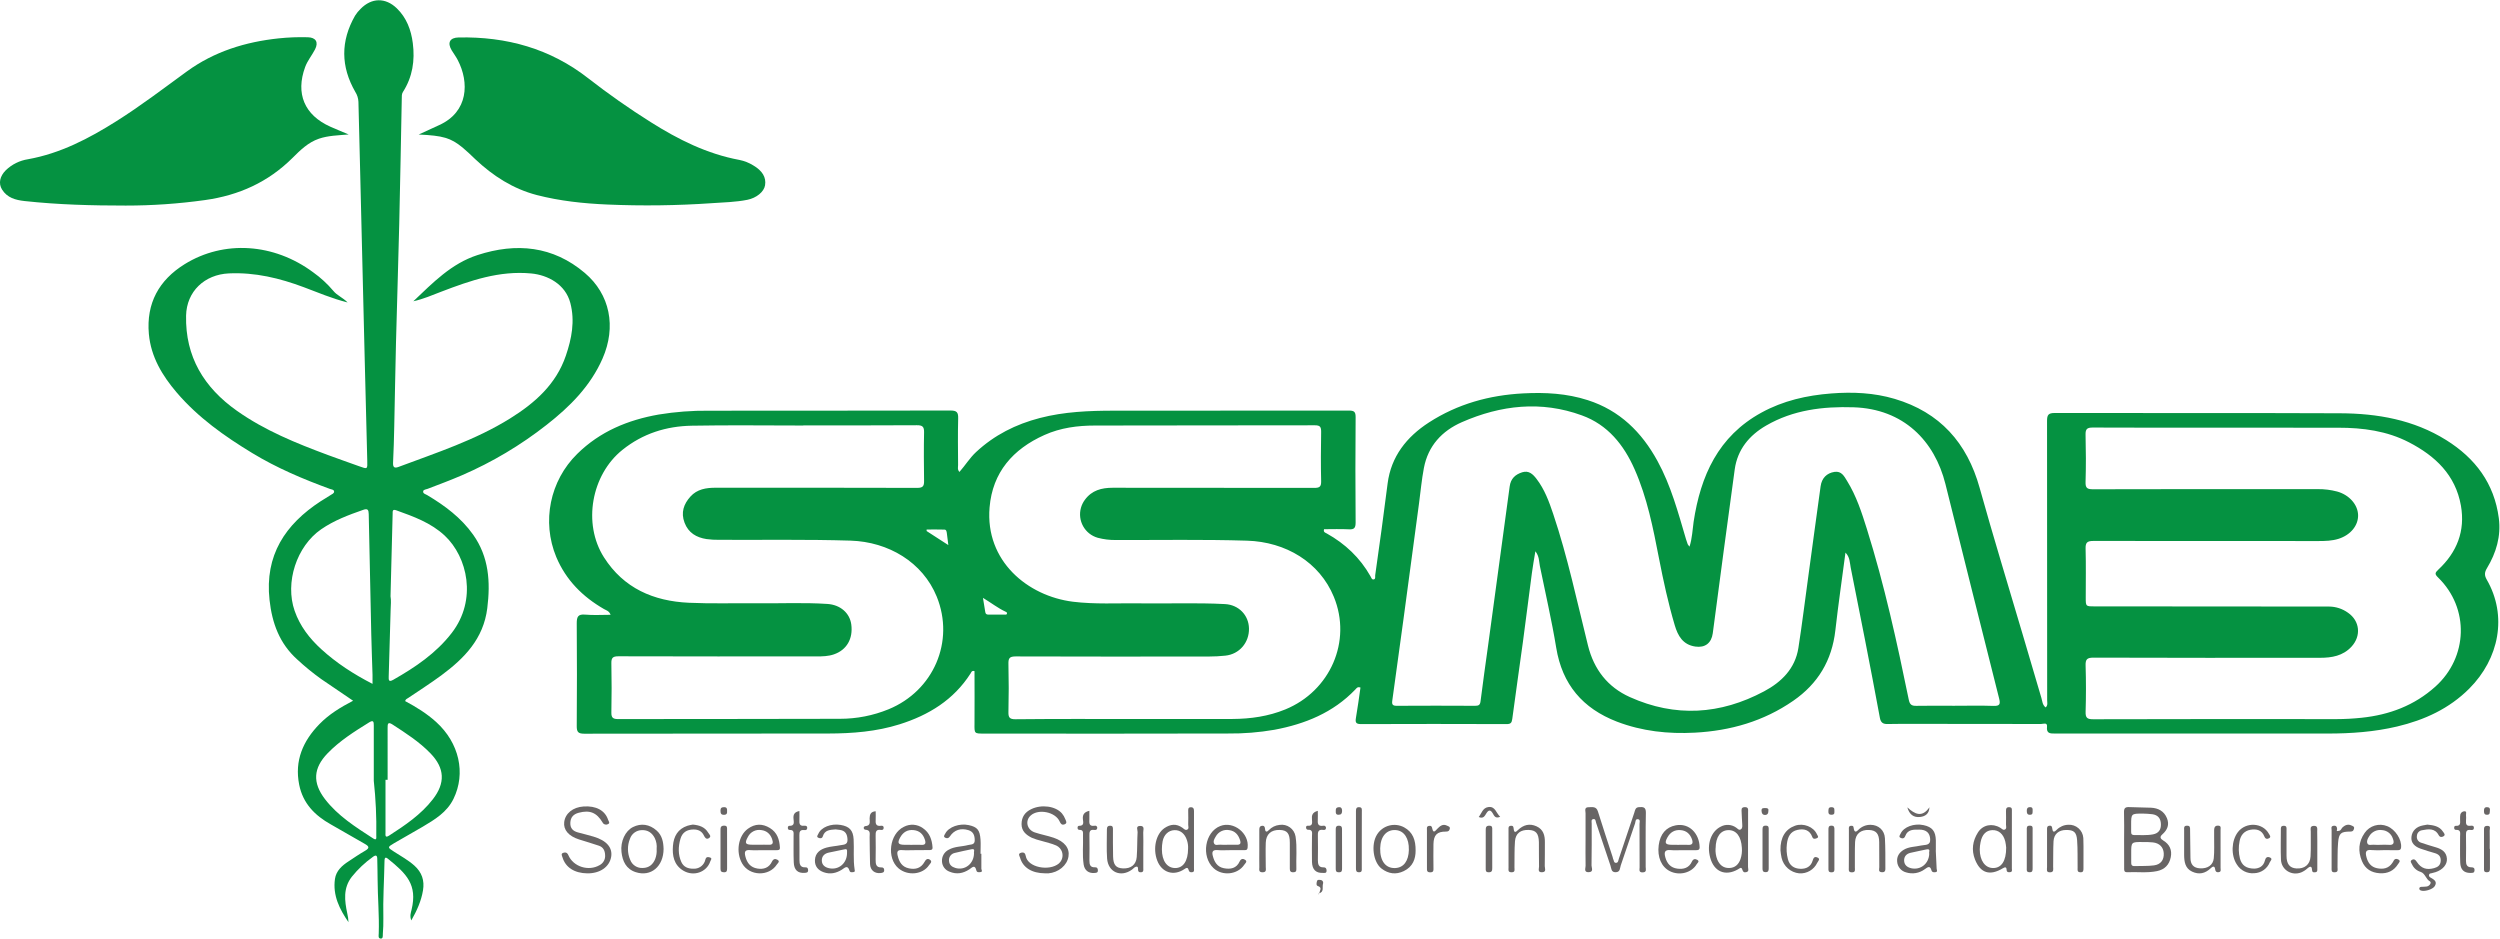 <?xml version="1.0" encoding="UTF-8" standalone="no"?>
<svg
   xmlns:dc="http://purl.org/dc/elements/1.1/"
   xmlns:cc="http://creativecommons.org/ns#"
   xmlns:rdf="http://www.w3.org/1999/02/22-rdf-syntax-ns#"
   xmlns:svg="http://www.w3.org/2000/svg"
   xmlns="http://www.w3.org/2000/svg"
   xmlns:sodipodi="http://sodipodi.sourceforge.net/DTD/sodipodi-0.dtd"
   xmlns:inkscape="http://www.inkscape.org/namespaces/inkscape"
   version="1.1"
   id="svg2"
   xml:space="preserve"
   width="2463.72"
   height="924.92"
   viewBox="0 0 2463.72 924.92"
   sodipodi:docname="SSMB-VECTOR-COLOR.ai"><defs
     id="defs6"><clipPath
       clipPathUnits="userSpaceOnUse"
       id="clipPath18"><path
         d="M 0,693.69 H 1847.79 V 0 H 0 Z"
         id="path16" /></clipPath></defs><sodipodi:namedview
     pagecolor="#ffffff"
     bordercolor="#666666"
     borderopacity="1"
     objecttolerance="10"
     gridtolerance="10"
     guidetolerance="10"
     inkscape:pageopacity="0"
     inkscape:pageshadow="2"
     inkscape:window-width="640"
     inkscape:window-height="480"
     id="namedview4" /><g
     id="g10"
     inkscape:groupmode="layer"
     inkscape:label="SSMB-VECTOR-COLOR"
     transform="matrix(1.333,0,0,-1.333,0,924.92)"><g
       id="g12"><g
         id="g14"
         clip-path="url(#clipPath18)"><g
           id="g20"
           transform="translate(701.11,290.87)"><path
             d="m 0,0 c -0.45,3.62 -0.74,6.22 -1.11,8.8 -0.16,1.13 -0.33,2.62 -1.73,2.66 -4.4,0.149 -8.81,0.06 -13.22,0.06 v -1.13 z m 25.59,-39 c 0.66,-4 1.24,-7.23 1.71,-10.48 0.21,-1.46 1,-1.92 2.36,-1.911 h 12 c 0.61,0 1.43,-0.229 1.67,0.67 0.24,0.901 -0.4,1.201 -1,1.481 -5.72,2.66 -10.67,6.59 -16.74,10.24 m 107.54,-89.54 c 25.67,0 51.33,-0.101 77,0 13.37,0.08 26.46,1.93 39,7.06 33.161,13.58 49.39,50.379 35.87,83.24 -10.55,25.63 -35.54,40.65 -64.19,41.51 -32.3,1 -64.65,0.41 -97,0.49 -4.497,-0.063 -8.982,0.489 -13.33,1.639 -9.567,2.702 -15.134,12.646 -12.433,22.213 0.596,2.113 1.573,4.097 2.883,5.858 5.17,7.07 12.39,8.92 20.59,8.92 49.66,0 99.33,0 149,-0.1 3.84,0 5.18,0.81 5.09,4.91 -0.29,12.16 -0.22,24.33 0,36.49 0,3.55 -0.64,4.89 -4.61,4.88 -54.16,-0.15 -108.33,0 -162.49,-0.18 -12.84,0 -25.57,-1.63 -37.49,-7 C 47.74,70.95 32.66,53.83 30.48,27.85 c -3.32,-39.661 28.18,-65.52 61.63,-69.71 16.28,-2 32.61,-1 48.92,-1.21 21.16,-0.3 42.32,0.57 63.47,-0.531 10.23,-0.54 17.56,-8.239 17.76,-18 0.21,-10.509 -7.15,-19.069 -17.49,-20.129 -3.986,-0.42 -7.991,-0.634 -12,-0.64 -47.66,-0.05 -95.33,-0.11 -143,0.07 -4.66,0 -5.46,-1.43 -5.35,-5.671 0.287,-11.819 0.287,-23.636 0,-35.449 -0.1,-4.12 1,-5.35 5.2,-5.32 27.85,0.29 55.68,0.189 83.51,0.2 M -107.23,88.53 V 88.4 c -27.49,0 -55,0.39 -82.47,-0.13 -18.83,-0.35 -36.12,-5.74 -51.23,-17.85 -23,-18.41 -29.51,-54.58 -13.69,-79.431 14.6,-22.929 36.68,-32.42 62.76,-33.619 16.47,-0.761 33,-0.221 49.48,-0.39 17.65,-0.19 35.32,0.68 52.95,-0.48 9.65,-0.63 16.56,-6.761 17.68,-15.21 1.38,-10.471 -3.36,-18.81 -12.86,-22.07 -4.1,-1.42 -8.47,-1.521 -12.8,-1.521 -48.82,0 -97.64,-0.059 -146.46,0.101 -4.2,0 -5.35,-1.12 -5.26,-5.24 0.26,-12.161 0.23,-24.32 0,-36.48 -0.06,-3.85 1.43,-4.71 5,-4.7 54.66,0.109 109.31,0 164,0.2 12.346,-0.012 24.575,2.39 36,7.069 33.19,13.661 49,50.13 35.55,83.241 -10.38,25.46 -35.69,40.53 -63.71,41.41 -32.3,1 -64.64,0.439 -97,0.599 -3.166,-0.052 -6.332,0.132 -9.47,0.55 -7.5,1.16 -13.43,4.611 -16.27,12.12 -2.84,7.511 -0.62,13.79 4.34,19.301 4.96,5.51 11.64,6.55 18.68,6.54 49.65,0 99.31,0.05 149,-0.11 4.06,0 5.11,1.229 5.06,5 -0.16,12 -0.25,24 0,36 0.1,4.179 -1.12,5.35 -5.29,5.32 -28,-0.19 -55.99,-0.11 -83.99,-0.11 z m 1048.8,-1.71 v 0 c -31.83,0 -63.66,-0.07 -95.489,0.09 -4.091,0 -5.441,-1 -5.341,-5.25 0.291,-11.66 0.36,-23.34 0,-35 -0.159,-4.66 1.421,-5.39 5.631,-5.381 55.333,0.127 110.666,0.16 166,0.101 4.83,0.057 9.646,-0.535 14.319,-1.76 8.851,-2.41 15.33,-9.591 15.54,-17.381 0.21,-7.79 -5.6,-14.779 -14.439,-17.59 C 1022.97,3.12 1017.951,3.01 1012.97,3 957.47,3 901.974,3.023 846.48,3.069 c -4.64,0 -5.84,-1.259 -5.71,-5.84 0.341,-12 0.101,-24 0.11,-35.999 0,-6.57 0,-6.52 6.401,-6.531 57.833,0 115.66,-0.043 173.479,-0.13 5.028,-0.038 9.919,-1.634 14,-4.569 8.861,-6.11 9.87,-17.221 2.58,-25.101 -6.34,-6.859 -14.62,-8.21 -23.24,-8.219 -55.833,-0.074 -111.663,-0.034 -167.489,0.12 -4.941,0 -6,-1.39 -5.83,-6.061 0.359,-11.319 0.34,-22.67 0,-34 -0.12,-4.46 1.21,-5.509 5.58,-5.489 60,0.146 120,0.18 180,0.1 6.159,0.013 12.314,0.346 18.439,1 20.54,2.16 38.92,9 54.531,23 24.179,21.69 25.339,58 2.059,80.679 -2.689,2.611 -2.33,3.511 0.21,5.891 13.7,12.809 19.95,28.529 16.65,47.279 -4,22.691 -19,36.751 -38.4,46.791 -16.3,8.449 -34.069,10.8 -52.22,10.79 z m -197.33,-205.6 c 9.5,0 19,0.24 28.5,-0.1 4.64,-0.16 5.131,1.39 4.131,5.39 -13.321,52.873 -26.557,105.743 -39.711,158.61 -8,32 -31,55.609 -68,56.77 C 646.63,102.6 624.6,99.959 604.63,88.39 592.09,81.14 583.4,70.64 581.371,55.959 575.78,15.59 570.52,-24.83 565.14,-65.23 c -1,-7.241 -5.71,-10.84 -12.91,-9.781 -9.14,1.341 -12.87,7.87 -15.21,15.79 -4.819,16.271 -8.399,32.83 -11.64,49.471 -4.35,22.359 -8.71,44.729 -18,65.75 -8,18.16 -19.94,33 -39,39.9 -30.07,11 -59.87,7.62 -88.7,-5 -14.76,-6.47 -25,-17.54 -28.099,-33.86 -1.651,-8.66 -2.441,-17.48 -3.611,-26.221 -3.78,-28.186 -7.563,-56.373 -11.349,-84.559 -2.761,-20.434 -5.568,-40.857 -8.42,-61.271 -0.401,-2.809 0.289,-3.809 3.279,-3.79 19.334,0.114 38.667,0.114 58,0 2.61,0 3.681,0.611 4,3.5 1.7,13.861 3.74,27.671 5.62,41.511 5.333,39.06 10.634,78.12 15.9,117.18 0.781,5.79 4.15,8.83 9.27,10.45 4.87,1.53 7.87,-1.37 10.521,-4.811 6,-7.769 9.319,-16.869 12.389,-26 10.7,-31.859 17.611,-64.75 25.72,-97.299 4.4,-17.67 14.52,-30.68 30.92,-38.07 33.631,-15.15 66.93,-13 99.221,4.21 12.889,6.86 23,16.8 25.399,32.069 2.83,18.061 5,36.221 7.52,54.34 3,21.741 5.85,43.5 8.911,65.241 0.849,6.06 4.589,9.74 10.24,10.61 5.269,0.809 7.209,-3.29 9.369,-6.771 6.811,-11 10.761,-23.199 14.58,-35.38 13,-41.45 22.28,-83.819 31,-126.33 0.721,-3.509 2.08,-4.569 5.58,-4.479 9.59,0.21 19.09,0.05 28.59,0.05 z m -81,113.229 c -2.51,-19.159 -5.29,-38.279 -7.47,-57.479 -2.51,-22.2 -12.84,-39.441 -31.16,-52.09 -21.89,-15.12 -46.319,-22.13 -72.66,-23.54 -19.78,-1.061 -39,1 -57.65,8.13 -25.32,9.78 -40.45,27.48 -44.9,54.67 -3.31,20.24 -8,40.25 -12.07,60.36 -0.69,3.42 -0.38,7.149 -3.33,10.939 -1,-5.95 -1.9,-11.059 -2.59,-16.21 -2.25,-16.899 -4.329,-33.83 -6.61,-50.719 -2.58,-19 -5.37,-38 -7.89,-57.071 -0.39,-2.899 -1.22,-3.779 -4.27,-3.769 -35.826,0.133 -71.656,0.133 -107.49,0 -3.9,0 -4.39,1.25 -3.8,4.66 1.31,7.46 2.26,15 3.34,22.359 -2.27,0.851 -3,-0.639 -3.83,-1.479 -16.4,-17.101 -37.1,-25.49 -59.86,-29.75 -11.309,-1.954 -22.773,-2.874 -34.25,-2.75 -60.16,-0.134 -120.323,-0.153 -180.49,-0.061 -7.12,0 -7,0 -6.91,7.451 0.12,12.94 0,25.889 0,38.73 -2.1,0.6 -2.36,-0.87 -2.92,-1.74 -12.5,-19.521 -30.85,-30.771 -52.5,-37.59 -17.16,-5.4 -34.82,-6.761 -52.6,-6.801 -60.16,-0.13 -120.32,0 -180.48,-0.139 -4.48,0 -5.6,1.259 -5.57,5.62 0.194,25.333 0.194,50.667 0,76 0,4.84 0.94,6.9 6.3,6.42 6,-0.55 12.13,-0.13 18.73,-0.13 -1.11,2.92 -3.25,3.309 -4.82,4.21 -15.86,9.12 -28.17,21.439 -35.35,38.509 -10.864,26.207 -4.722,56.385 15.52,76.261 16.81,16.56 37.42,25.06 60.24,29.08 12.295,2.013 24.742,2.956 37.2,2.82 59.5,0.06 119,0 178.48,0.14 4.71,0 5.82,-1.35 5.69,-5.841 -0.31,-11.489 -0.13,-23 -0.06,-34.489 0,-1.55 -0.63,-3.29 1,-5.08 4.29,4.859 7.63,10.37 12.3,14.71 13.51,12.56 29.38,20.57 47.19,25.18 18,4.67 36.37,5.41 54.82,5.41 57.834,0 115.66,0.023 173.48,0.07 3.701,0 5.14,-0.58 5.11,-4.78 -0.213,-26 -0.213,-52 0,-78 0,-4 -1.08,-5.231 -5,-5 -6.13,0.309 -12.279,0.08 -18.34,0.08 -0.67,-2.25 0.92,-2.551 2,-3.15 13.63,-7.621 24.59,-17.951 32.311,-31.611 0.589,-1 1,-2.889 2.669,-2.3 1.25,0.441 0.68,2 0.84,3.101 3.3,22.59 6.26,45.23 9.19,67.87 2.57,19.83 14,34.31 30.52,45 21.26,13.71 44.62,20.18 69.781,21.5 16.229,0.85 32.089,0 47.639,-5 23.64,-7.59 39.87,-23.63 51.52,-44.91 10,-18.2 15.28,-38.11 21.11,-57.83 0.38,-1.271 0.79,-2.53 1.271,-3.771 0.389,-0.638 0.845,-1.235 1.359,-1.779 2,6.39 2.16,12.4 3,18.27 5.16,34.13 18.21,63.31 50.16,80.81 16.11,8.83 33.45,12.75 51.66,14.16 15.91,1.23 31.58,0.51 46.821,-4 C 732.99,98.2 753.14,75.7 762.44,42.319 772.57,5.97 783.66,-30.11 794.331,-66.311 c 4.586,-15.559 9.176,-31.126 13.769,-46.7 0.71,-2.389 0.74,-5.179 3.15,-7 1.8,1.66 1.1,3.601 1.11,5.301 0,68.826 -0.029,137.653 -0.09,206.48 0,4.419 0.9,5.91 5.681,5.899 70.33,-0.169 140.66,0.101 211,-0.21 27.609,-0.119 54.359,-4.799 78.369,-19.779 21.57,-13.451 35.58,-32.09 38.94,-57.731 1.74,-13.319 -1.92,-25.679 -8.76,-37 -1.83,-3.059 -2,-5.229 -0.18,-8.439 15.49,-26.8 9.18,-58.5 -12.93,-80.62 -14.82,-14.83 -33.09,-23.191 -53.31,-28 -16.93,-4 -34.07,-5.201 -51.35,-5.201 H 818.25 c -3.61,0 -6.57,-0.12 -6,5.05 0.371,3.45 -2.81,2 -4.4,2 -30,0.101 -60,0.131 -90,0.091 -7.83,0 -15.67,0.1 -23.5,-0.11 -3.42,-0.09 -5,1.139 -5.65,4.51 -3.567,19.24 -7.234,38.466 -11,57.68 -3.47,17.85 -7.07,35.68 -10.6,53.52 -0.7,3.719 -0.59,7.719 -3.86,11.019"
             style="fill:#059241;fill-opacity:1;fill-rule:nonzero;stroke:none"
             id="path22" /></g><g
           id="g24"
           transform="translate(286.57,117.36)"><path
             d="m 0,0 h -1.57 v -38.92 c 0,-1.75 -0.52,-4.39 2.61,-2.37 11.87,7.671 23.6,15.53 32.4,26.9 9.31,12 8.83,22.941 -1.71,33.891 -8.24,8.56 -18.19,14.92 -28.08,21.35 -3.47,2.25 -3.68,0.49 -3.66,-2.43 C 0.03,25.61 0,12.801 0,0 m -10.23,-0.75 v 40.881 c 0,2.819 -0.26,4.279 -3.47,2.29 -10.87,-6.75 -21.71,-13.551 -30.67,-22.82 -10.63,-11 -11.22,-21.731 -2,-33.811 9.58,-12.5 22.71,-20.71 35.64,-29.119 2.91,-1.9 2.32,0.63 2.35,2.199 0.233,13.485 -0.386,26.973 -1.85,40.38 M 2.14,135.721 c 0.57,-3.21 0.19,-6.531 0.09,-9.861 -0.5,-16.479 -0.93,-33 -1.43,-49.45 -0.07,-2.55 -0.12,-4.45 3.32,-2.5 16.28,9.261 31.67,19.601 43.29,34.66 18.95,24.561 11.59,56.21 -5.16,71.91 -10.2,9.56 -23.05,14.14 -35.88,18.76 -3,1.101 -2.61,-1 -2.66,-2.46 C 3.15,176.48 2.627,156.127 2.14,135.721 M -11.16,70.91 v 6.611 c -0.3,10.16 -0.71,20.32 -0.94,30.479 -0.667,29.467 -1.29,58.937 -1.87,88.41 -0.06,3.08 -0.71,4.351 -4,3.191 -10.84,-3.79 -21.56,-7.781 -31.12,-14.371 -18.26,-12.58 -26.94,-39.4 -19.65,-60.339 3.95,-11.33 11,-20.401 19.71,-28.351 11.18,-10.21 23.79,-18.38 37.87,-25.63 M 12.96,58.181 c 8.11,-4.33 16,-9.17 22.91,-15.441 17.09,-15.5 22.09,-37.87 12.83,-56.83 -4.89,-10 -13.88,-15.309 -22.85,-20.66 -7,-4.159 -14.11,-8 -21.1,-12.14 -5.06,-3 -4.89,-3.089 -0.1,-6.189 5.13,-3.32 10.55,-6.25 15.15,-10.37 5.53,-5 7.57,-10.941 6.35,-18.301 -1.29,-7.79 -4.41,-14.779 -8.64,-22.21 -1.28,3.21 -0.37,5.61 0.21,8 4.41,18.46 -3.74,26.53 -17.58,37.65 -2.44,2 -2.42,-0.519 -2.46,-2.2 -0.26,-14 -1.19,-27.939 -0.84,-41.939 0.1,-3.821 -0.11,-7.66 -0.38,-11.481 -0.09,-1.299 0.34,-3.62 -1.67,-3.45 -2.01,0.17 -1.36,2.46 -1.36,3.811 0.45,13.34 -0.79,26.639 -0.84,40 0,5 -0.18,10 -0.25,15 0,2.75 -1,3.25 -3.26,1.559 -5.826,-4.149 -11.052,-9.082 -15.53,-14.66 -6.56,-8.39 -5.37,-17.729 -3.37,-27.17 0.505,-2.112 0.803,-4.269 0.89,-6.439 -6.59,9.62 -11.75,19.8 -10,32 0.86,6 5.22,9.859 10.07,13 4,2.649 8,5.389 12.17,7.78 3.66,2.09 2.91,3.399 -0.22,5.149 -8.4,4.68 -16.66,9.68 -25.07,14.371 -11.84,6.599 -20.66,15.559 -23.4,29.349 -3.53,17.771 2.77,32.301 15,44.83 7,7.191 15.49,12.37 24.86,17.25 -8.22,5.58 -15.91,10.731 -23.53,16 -6.22,4.454 -12.152,9.297 -17.76,14.5 -13.11,11.8 -18.61,26.821 -20.49,44.05 -3.61,33 11.54,55.811 37.91,73 2.36,1.54 4.85,2.891 7.19,4.471 1,0.71 2.79,1.259 2.63,2.719 -0.16,1.46 -1.91,1.43 -3.13,1.88 -19.87,7.26 -39.25,15.48 -57.35,26.471 -20.53,12.459 -40,26.239 -55.77,44.649 -10.74,12.57 -19.16,26.451 -20.69,43.431 -2,22.679 7.47,39.81 26.45,51.579 29.08,18 66,15.51 95,-6 5.562,-3.953 10.602,-8.593 15,-13.809 2.68,-3.301 6.73,-4.721 10.5,-8.5 -11.89,3 -22,7.409 -32.34,11.27 -17.88,6.699 -36.07,11.119 -55.43,10.23 -18,-0.83 -31.28,-13.301 -31.67,-31.25 -0.64,-30.411 13.29,-53.161 37.55,-70.31 20.67,-14.621 43.9,-24 67.4,-32.75 7.62,-2.851 15.32,-5.48 23,-8.261 6.19,-2.25 6.2,-2.279 6,4.051 -0.62,24.98 -1.25,49.96 -1.89,74.94 -1.16,47.46 -2.31,94.926 -3.45,142.399 -0.39,16 -0.85,32 -1.19,48 -0.107,2.623 -0.912,5.171 -2.33,7.38 -10.75,18.69 -10.93,37.56 -0.15,56.35 1.143,1.827 2.507,3.506 4.06,5 8.11,8.31 18.39,8.52 26.77,0.44 7.25,-7 10.58,-16 11.84,-25.71 1.67,-12.87 -0.18,-25.089 -7.33,-36.21 -0.95,-1.49 -0.78,-3.2 -0.82,-4.859 -0.61,-31 -1.15,-61.94 -1.88,-92.911 C 7.89,381.57 6.93,352.45 6.19,323.32 5.67,302.51 5.35,281.681 4.89,260.871 4.69,252.05 4.47,243.23 4.02,234.42 c -0.17,-3.379 1,-4.25 4,-3.129 28.13,10.54 56.81,19.829 82.54,35.859 18.29,11.391 34,25.23 41.19,46.36 4.31,12.631 6.85,25.551 3.33,39 -3.66,13.92 -16.76,20.67 -28.9,21.821 -23.57,2.23 -45,-5.241 -66.45,-13.451 -6.74,-2.58 -13.38,-5.489 -20.72,-7.109 14.42,13.66 28.04,27.85 47.42,34.149 28.77,9.38 55.86,6.701 79.33,-13.19 18.67,-15.81 23.46,-39.87 13.09,-63.399 -9,-20.411 -24.19,-35.54 -41.33,-48.94 -19.17,-15.054 -40.2,-27.573 -62.57,-37.25 -8.32,-3.58 -16.81,-6.771 -25.28,-10 -1.24,-0.47 -3.08,-0.561 -3.36,-1.71 -0.43,-1.83 1.69,-2.221 2.88,-2.931 13.09,-7.79 25.19,-16.79 34.08,-29.35 11.62,-16.44 12.82,-34.82 10.41,-54.25 -2.82,-22.71 -17,-37.12 -34,-49.71 -8,-5.889 -16.36,-11.21 -24.58,-16.75 -0.84,-0.559 -1.83,-0.849 -2.14,-2.259"
             style="fill:#059241;fill-opacity:1;fill-rule:nonzero;stroke:none"
             id="path26" /></g><g
           id="g28"
           transform="translate(257.79,594.46)"><path
             d="m 0,0 c -8.07,-0.69 -15.17,-0.82 -22,-3.14 -8,-2.73 -13.81,-8.5 -19.55,-14.22 -18,-17.89 -39.6,-27.64 -64.7,-31.15 -19.428,-2.721 -39.022,-4.082 -58.64,-4.07 -24.93,0 -49.9,0.64 -74.74,3.35 -6.6,0.72 -12.85,2.39 -16.66,8.52 -2.82,4.54 -1.63,9.86 2.84,14.3 4.484,4.301 10.181,7.122 16.32,8.08 24,4.31 45.07,15.34 65.38,28.13 18,11.34 34.89,24.25 52.07,36.76 20.28,14.76 43.34,21.89 68.05,24.49 7.118,0.739 14.276,1.01 21.43,0.81 5.94,-0.17 8.06,-3.64 5.3,-9 -2.27,-4.41 -5.55,-8.27 -7.29,-13 -7.2,-19.63 -0.6,-35.52 18.63,-44.13 C -9.4,3.86 -5.15,2.17 0,0"
             style="fill:#059241;fill-opacity:1;fill-rule:nonzero;stroke:none"
             id="path30" /></g><g
           id="g32"
           transform="translate(309.54,594.41)"><path
             d="m 0,0 c 5.78,2.66 10.5,4.83 15.22,7 21.58,9.82 22.24,31.6 13.65,48.07 -1.3,2.5 -3,4.77 -4.48,7.19 -3.36,5.6 -1.42,9.36 5.09,9.5 35.4,0.71 67.75,-8.16 96,-30.29 14.785,-11.515 30.137,-22.282 46,-32.26 20.41,-12.9 41.7,-23.55 65.68,-28 3.587,-0.722 7.017,-2.077 10.13,-4 6.8,-4 9.74,-8.85 8.78,-14.74 -0.79,-4.86 -6.4,-9.39 -13.08,-10.73 -8.65,-1.73 -17.46,-1.88 -26.19,-2.49 -25.751,-1.783 -51.582,-2.117 -77.37,-1 -17.5,0.75 -35,2.6 -52.09,7 -17.56,4.58 -32.36,14.1 -45.46,26.45 -3.14,3 -6.21,6 -9.54,8.75 C 23.62,-2.46 18.02,-0.83 0,0"
             style="fill:#059241;fill-opacity:1;fill-rule:nonzero;stroke:none"
             id="path34" /></g><g
           id="g36"
           transform="translate(1109.09,90.01)"><path
             d="m 0,0 c -3.67,-1.59 -4.46,0.79 -5.51,2.56 -1.57,2.67 -3,2.74 -4.67,0.08 -1.17,-1.86 -2.15,-4.369 -5.68,-2.8 2.13,2.78 2.93,6.72 7,7.34 C -3.6,7.99 -3.09,2.82 0,0"
             style="fill:#686565;fill-opacity:1;fill-rule:nonzero;stroke:none"
             id="path38" /></g><g
           id="g40"
           transform="translate(1426.43,97.05)"><path
             d="m 0,0 c -0.16,-4.63 -2.869,-6.67 -6.739,-7.16 -5,-0.62 -8.08,1.84 -9.62,7.11 C -10.83,-5.13 -5.43,-7.91 0,0"
             style="fill:#686565;fill-opacity:1;fill-rule:nonzero;stroke:none"
             id="path42" /></g><g
           id="g44"
           transform="translate(537.52,94.3)"><path
             d="m 0,0 c 0.14,-1.67 -0.18,-2.79 -2.27,-2.84 -2.36,0 -2.55,1.23 -2.59,3.1 C -4.9,2.13 -4.1,2.82 -2.27,2.83 -0.17,2.86 0.13,1.65 0,0"
             style="fill:#686565;fill-opacity:1;fill-rule:nonzero;stroke:none"
             id="path46" /></g><g
           id="g48"
           transform="translate(990.33,97.12)"><path
             d="M 0,0 C 1.16,0 1.9,-0.91 1.88,-2.75 1.86,-4.59 1.31,-5.57 -0.64,-5.61 -2.59,-5.65 -2.85,-4.61 -2.8,-3.09 -2.75,-1.57 -2.98,0.01 0,0"
             style="fill:#686565;fill-opacity:1;fill-rule:nonzero;stroke:none"
             id="path50" /></g><g
           id="g52"
           transform="translate(1840.77,94.55)"><path
             d="m 0,0 c -0.17,-1.36 0.28,-3 -2.069,-3.05 -2.12,0 -2.281,1.2 -2.3,2.85 C -4.39,1.45 -4.06,2.63 -2.01,2.57 -0.209,2.52 0.23,1.53 0,0"
             style="fill:#686565;fill-opacity:1;fill-rule:nonzero;stroke:none"
             id="path54" /></g><g
           id="g56"
           transform="translate(1502.72,94.5)"><path
             d="m 0,0 c -0.06,-1.41 0.311,-3 -2,-3 -2.06,0 -2.27,1.2 -2.31,2.859 C -4.35,1.52 -3.89,2.64 -1.91,2.63 0.07,2.62 0.061,1.41 0,0"
             style="fill:#686565;fill-opacity:1;fill-rule:nonzero;stroke:none"
             id="path58" /></g><g
           id="g60"
           transform="translate(1353.78,97.1)"><path
             d="M 0,0 C 1.62,0.13 2.52,-0.54 2.39,-2.24 2.28,-3.58 2.979,-5.37 0.649,-5.569 -1.13,-5.729 -2.15,-5.109 -2.04,-3.12 -1.96,-1.64 -2.21,-0.04 0,0"
             style="fill:#686565;fill-opacity:1;fill-rule:nonzero;stroke:none"
             id="path62" /></g><g
           id="g64"
           transform="translate(1307.37,94.38)"><path
             d="M 0,0 C 0,-2 -0.82,-3.061 -2.601,-3 -4.38,-2.94 -4.95,-1.74 -5.06,0 -5.21,2.43 -3.57,2 -2.15,2.07 -0.47,2.15 0.29,1.5 0,0"
             style="fill:#686565;fill-opacity:1;fill-rule:nonzero;stroke:none"
             id="path66" /></g><g
           id="g68"
           transform="translate(1172.2,73.23)"><path
             d="m 0,0 c 0,6.49 -0.07,13 0,19.471 0,1.699 -1.181,4.389 2.28,4.389 2.72,0 5.63,0.81 6.85,-3.099 3.49,-11.24 7.22,-22.401 10.849,-33.591 0.077,-0.49 0.201,-0.973 0.371,-1.44 0.66,-1.06 0.4,-3 2.12,-3 1.719,0 1.73,1.8 2.13,3 3.833,11.333 7.636,22.666 11.41,34 0.62,1.84 0.7,4 3.45,4.19 3.14,0.21 5.229,0.131 5.13,-4.239 -0.3,-13.311 -0.08,-26.63 -0.14,-40 0,-1.561 1,-3.88 -2.171,-4 -3.17,-0.12 -2.309,2.17 -2.319,3.79 0,10.659 0,21.309 -0.061,32 0,1.21 0.741,3.09 -0.92,3.479 -2.25,0.54 -2,-1.9 -2.359,-3 -3.61,-10.349 -7,-20.79 -10.6,-31.15 -0.68,-2 -0.3,-4.909 -3.741,-5 -3.439,-0.09 -3.179,2.91 -3.849,4.85 -3.62,10.51 -7,21.09 -10.611,31.63 -0.38,1.12 -0.269,3.1 -2.09,2.81 C 3.91,14.8 4.55,12.96 4.54,11.75 c 0,-10.32 0.069,-20.64 -0.12,-31 0,-1.68 1.79,-4.79 -2.07,-4.93 -3.86,-0.14 -2.281,3 -2.32,4.701 C -0.101,-12.989 0,-6.54 0,0"
             style="fill:#686565;fill-opacity:1;fill-rule:nonzero;stroke:none"
             id="path70" /></g><g
           id="g72"
           transform="translate(1584.25,92.38)"><path
             d="m 0,0 c -8.7,0 -8.7,0 -8.689,-8.521 0,-1.659 0.069,-3.309 0,-5 -0.071,-1.689 0.689,-2.399 2.349,-2.359 4.63,0.1 9.29,-0.38 13.88,0.53 4,0.789 5.87,3.36 5.78,7.44 -0.08,4.27 -2.15,6.87 -6.4,7.45 C 4.64,-0.12 2.311,-0.13 0,0 m -8.64,-29.51 c 0,-2.15 0.06,-4.31 0,-6.46 -0.07,-1.76 0.329,-2.91 2.41,-2.841 4.8,0.17 9.64,-0.099 14.38,0.511 5.1,0.65 7.55,4.13 7.26,9 -0.26,4.46 -3.12,7.44 -8,8 -2.476,0.225 -4.964,0.316 -7.45,0.27 -8.62,0.08 -8.62,0.06 -8.6,-8.48 m -5.26,10.42 c 0,6.67 0.16,13.33 -0.07,20 -0.11,3.16 1,4.06 4,3.89 5.32,-0.29 10.65,-0.18 16,-0.45 5.35,-0.27 9.61,-2.53 11.74,-7.72 2,-4.84 0.291,-8.75 -3.41,-12 -2.2,-1.941 -1.41,-3.25 0.76,-4.57 4.63,-2.81 6.54,-7 5.48,-12.31 -1.12,-5.59 -4.47,-9.1 -10.19,-10.28 -7.27,-1.5 -14.61,-0.47 -21.91,-0.8 -2.63,-0.12 -2.36,1.61 -2.36,3.3 -0.03,6.95 -0.04,13.95 -0.04,20.94"
             style="fill:#686565;fill-opacity:1;fill-rule:nonzero;stroke:none"
             id="path74" /></g><g
           id="g76"
           transform="translate(434.16,48.19)"><path
             d="m 0,0 c -9.43,0.13 -16.07,4.37 -18.31,11.811 -0.33,1.109 -1.38,2.7 0.49,3.349 1.64,0.57 3,0.32 3.89,-1.809 3.66,-8.481 14.89,-12 23,-7.311 2.744,1.402 4.374,4.318 4.13,7.391 -0.1,3.359 -1.36,5.91 -4.56,7 -4.87,1.679 -9.83,3.08 -14.73,4.649 -7.71,2.46 -11.65,7.091 -10.95,12.83 0.77,6.42 6.43,11 14.28,11.53 9.28,0.64 15.89,-2.919 18.17,-9.839 0.36,-1.111 1.78,-2.55 -0.27,-3.281 -1.39,-0.702 -3.086,-0.143 -3.788,1.246 -0.008,0.015 -0.015,0.03 -0.022,0.044 -4.41,7.38 -9.49,9.38 -17.67,7.18 -3.77,-1 -6,-3.26 -6.17,-7.39 -0.17,-4.129 2,-6.15 5.61,-7.139 3.85,-1 7.74,-2 11.57,-3.111 9.64,-2.87 14.18,-8.15 13,-15 C 16.36,4.7 9.38,-0.12 0,0"
             style="fill:#686565;fill-opacity:1;fill-rule:nonzero;stroke:none"
             id="path78" /></g><g
           id="g80"
           transform="translate(772.51,48.22)"><path
             d="m 0,0 c -9.63,0.07 -16.31,4.23 -18.38,11.57 -0.34,1.19 -1.79,2.93 0.71,3.64 2,0.58 3.15,-0.26 3.48,-2.34 1.37,-8.65 17.51,-11.52 24.54,-5.57 3.306,2.931 3.61,7.987 0.678,11.294 -0.744,0.839 -1.656,1.512 -2.678,1.976 -3.47,1.54 -7.29,2.3 -10.94,3.42 -2.425,0.569 -4.8,1.334 -7.1,2.29 -4.15,2.07 -7.64,4.92 -7.59,10.16 0.05,5.24 2.52,8.78 7.16,11 7.5,3.67 18,2.32 22.71,-3.16 1.06,-1.274 1.898,-2.717 2.48,-4.27 0.47,-1.22 1.69,-2.92 -0.53,-3.78 -2,-0.77 -2.87,0.35 -3.68,2.15 -3.15,7 -15.51,9.5 -21.28,4.46 -4.42,-3.87 -3,-10.59 2.94,-12.6 4.55,-1.54 9.34,-2.37 13.9,-3.92 8.18,-2.78 12,-7.79 11,-13.88 C 16.42,5.86 10.05,0.57 2.42,-0.04 1.67,-0.06 0.83,0 0,0"
             style="fill:#686565;fill-opacity:1;fill-rule:nonzero;stroke:none"
             id="path82" /></g><g
           id="g84"
           transform="translate(878.35,66.6)"><path
             d="m 0,0 c 0.102,2.068 -0.184,4.137 -0.84,6.101 -1.56,4.889 -5,7.629 -9.33,7.429 -4.33,-0.2 -7.7,-3.34 -8.65,-8.23 -0.37,-1.958 -0.551,-3.947 -0.54,-5.94 0,-8.469 3.76,-13.75 9.7,-13.839 C -3.72,-14.569 -0.01,-9.5 0,0 m 4.36,6.17 v -21 c 0,-1.069 0.44,-2.47 -1.32,-2.73 -1.3,-0.2 -2.25,0.11 -2.63,1.571 -0.61,2.349 -1.73,1.659 -3.22,0.659 -7.93,-5.31 -16.61,-2.51 -20,6.37 -3.39,8.88 -1,19.641 5.35,24 4.45,3 8.83,3.46 13.36,0.2 1,-0.74 2.1,-2.059 3.52,-1.28 1.42,0.78 0.63,2.4 0.67,3.63 0.1,3.32 0.05,6.65 0,10 0,1.36 -0.15,2.761 1.81,2.87 1.96,0.11 2.48,-1.08 2.47,-2.84 C 4.34,20.48 4.36,13.33 4.36,6.17"
             style="fill:#686565;fill-opacity:1;fill-rule:nonzero;stroke:none"
             id="path86" /></g><g
           id="g88"
           transform="translate(1268.311,66.67)"><path
             d="m 0,0 c -0.185,-2.838 0.256,-5.681 1.289,-8.33 1.62,-3.771 4.341,-6.28 8.75,-6.2 4.41,0.08 7,2.67 8.41,6.59 0.901,2.693 1.241,5.541 1,8.37 -0.479,8.41 -4.16,13.17 -10,13.049 C 3.609,13.36 0.109,8.43 0.05,0.02 Z m 24,6.22 c 0,-6.66 0.06,-13.31 0,-20 0,-1.29 1,-3.18 -1.19,-3.79 -1.71,-0.47 -2.54,0.14 -3.111,2.06 -0.63,2.12 -2.09,0.56 -3.119,0 -9.31,-5.32 -17.711,-1.79 -20.541,8.62 -2.72,10 0.62,19.46 7.9,23 3.606,1.91 7.982,1.607 11.29,-0.78 1.081,-0.7 2,-2.181 3.42,-1.31 1.42,0.87 1.121,2.629 1.061,4.09 -0.12,2.81 -0.37,5.619 -0.431,8.43 0,1.7 -0.699,3.87 2.301,3.939 3,0.071 2.46,-2 2.47,-3.769 V 16.229 C 24,12.87 24.01,9.54 24,6.22"
             style="fill:#686565;fill-opacity:1;fill-rule:nonzero;stroke:none"
             id="path90" /></g><g
           id="g92"
           transform="translate(1483.17,67.21)"><path
             d="m 0,0 c -0.122,1.54 -0.35,3.07 -0.68,4.58 -1.41,5.58 -4.92,8.54 -9.64,8.359 -4.48,-0.179 -7.46,-3.169 -8.6,-8.83 -0.386,-1.784 -0.594,-3.603 -0.62,-5.429 0,-8.29 4,-13.76 9.9,-13.76 6.08,0 9.66,5.1 9.64,15.08 m 4.2,5.63 v -21 c 0,-1 0.57,-2.51 -1.22,-2.76 -1.4,-0.19 -2.62,-0.11 -2.69,1.9 -0.09,2.23 -1.35,1.78 -2.7,1 -9.619,-5.831 -16.65,-3.67 -20.64,6.459 -2.76,7 -1.76,13.781 2.17,20 3.63,5.741 10.66,7 16.521,3.46 1.099,-0.669 2.17,-2.049 3.529,-1.259 1.36,0.79 0.66,2.43 0.69,3.68 0.08,3.329 0.07,6.66 0,10 0,1.76 0.35,2.9 2.451,2.79 2.099,-0.11 1.91,-1.41 1.91,-2.78 C 4.2,19.946 4.193,12.783 4.2,5.63"
             style="fill:#686565;fill-opacity:1;fill-rule:nonzero;stroke:none"
             id="path94" /></g><g
           id="g96"
           transform="translate(1426.3,62.69)"><path
             d="m 0,0 c -0.58,1 1.58,4 -2.22,3.17 -3.8,-0.829 -7.81,-1.59 -11.679,-2.5 -3,-0.69 -4.741,-2.75 -4.681,-5.69 0.07,-3.209 2.16,-5 5.3,-5.719 C -6.439,-12.21 -0.3,-7.42 0,0 m 4.82,2.46 c 0.21,-4.489 0.38,-9 0.64,-13.449 0.061,-1.071 1,-2.381 -0.93,-2.651 -1.19,-0.16 -2.48,-0.11 -2.87,1.321 -1.059,4 -3,2.25 -5,0.87 -3.945,-2.935 -9.056,-3.805 -13.75,-2.341 -3.695,0.943 -6.37,4.146 -6.639,7.95 -0.371,3.811 1.489,6.681 4.719,8.691 4,2.479 8.62,2.219 13,3.25 2.74,0.649 7,-0.311 6.69,4.729 -0.26,4.57 -2.85,7 -8,7 -4.1,0 -8.579,0.37 -10.44,-4.75 -0.719,-2 -2.33,-2 -3.65,-1.21 -1.319,0.79 -0.22,2 0.22,3 2.3,5 10,7.811 17,6.28 6.39,-1.389 8.86,-4.42 9.06,-11.19 0.07,-2.5 0,-5 0,-7.5 z"
             style="fill:#686565;fill-opacity:1;fill-rule:nonzero;stroke:none"
             id="path98" /></g><g
           id="g100"
           transform="translate(626.2,62.69)"><path
             d="m 0,0 c 0.15,3.761 0.16,3.73 -3.4,2.94 -3.4,-0.75 -6.84,-1.36 -10.23,-2.129 -3.13,-0.71 -5.09,-2.72 -5,-5.951 0.09,-3.23 2.38,-4.94 5.45,-5.58 C -6.29,-12.159 -0.28,-7.25 0,0 m -8.46,18 c -4.06,-0.33 -8,-0.359 -9.43,-5.12 -0.53,-1.779 -2.16,-1.579 -3.31,-1.06 -1.64,0.741 -0.4,2 0,2.91 2.09,4.861 9.34,7.75 16.41,6.581 6.55,-1.081 9.3,-4 9.68,-10.611 0.42,-7.46 -0.41,-15 0.74,-22.389 0.13,-0.871 0.42,-1.681 -0.78,-1.861 -1.2,-0.179 -2.56,-0.439 -3,1 -1.44,4.66 -3.59,2.061 -5.74,0.72 -4.15,-2.579 -8.61,-3.529 -13.33,-1.859 -4.16,1.469 -6.7,4.439 -6.5,9 0.23,5.29 3.89,7.929 8.47,9.21 3.34,0.929 6.88,1.089 10.3,1.769 2.44,0.49 5.53,0.17 5.31,4.32 -0.2,3.83 -1.54,6.411 -5.57,7 -1.14,0.161 -2.29,0.281 -3.25,0.39"
             style="fill:#686565;fill-opacity:1;fill-rule:nonzero;stroke:none"
             id="path102" /></g><g
           id="g104"
           transform="translate(720.09,63.09)"><path
             d="m 0,0 c -0.35,1 1.31,3.62 -2,2.89 -4.06,-0.88 -8.15,-1.64 -12.16,-2.68 -2.769,-0.536 -4.654,-3.119 -4.32,-5.92 0.17,-2.81 2,-4.39 4.66,-5.18 6.99,-2.14 13.73,3.04 13.82,10.85 z m 5.43,-0.4 v -11 c 0,-1 1.33,-2.35 -0.82,-2.59 -1.18,-0.13 -2.51,-0.25 -2.87,1.26 -1.1,4.69 -3.15,2.14 -5.18,0.8 -4.58,-3 -9.4,-3.93 -14.66,-1.72 -3.244,1.154 -5.455,4.17 -5.58,7.61 -0.228,3.601 1.717,6.989 4.94,8.61 4.5,2.55 9.65,2.2 14.43,3.48 2,0.54 4.9,-0.06 4.84,3.64 -0.07,3.51 -1,6.2 -4.63,7.35 -5.54,1.72 -10.51,0.27 -13.71,-4.57 -1,-1.56 -2.13,-1.59 -3.28,-1.1 -2,0.85 -0.65,2.21 -0.09,3.28 2.46,4.78 10.49,7.61 17.24,6.13 6.37,-1.4 8.24,-3.56 8.75,-10.73 0.24,-3.48 0,-7 0,-10.47 z"
             style="fill:#686565;fill-opacity:1;fill-rule:nonzero;stroke:none"
             id="path106" /></g><g
           id="g108"
           transform="translate(1759.78,69.281)"><path
             d="m 0,0 c 1.998,0.115 4.001,0.115 6,0 4.41,-0.5 4.31,2 3.18,4.83 -1.166,3.406 -4.25,5.789 -7.84,6.06 -3.912,0.592 -7.782,-1.304 -9.71,-4.76 -1,-1.561 -1.94,-3.441 -1.151,-5.141 0.791,-1.7 3,-0.79 4.541,-0.92 C -3.44,-0.061 -1.67,-0.011 0,0 m 2.13,-3.94 c -2.822,-0.165 -5.651,-0.146 -8.47,0.059 -4.7,0.591 -4.82,-1.75 -3.91,-5.22 1.09,-4.2 3.399,-7.259 7.76,-8.179 4.52,-0.941 8.639,-0.25 11.429,4 0.295,0.399 0.553,0.824 0.771,1.269 0.8,1.851 2.33,1.92 3.71,1.111 1.87,-1.09 0.25,-2.411 -0.32,-3.33 -3.09,-5 -7.72,-7.14 -13.5,-6.781 -6.14,0.37 -10.79,3.151 -13.201,9 -3,7.25 -2.559,14.271 2,20.8 3.705,5.399 10.672,7.482 16.731,5 6,-2.409 10.82,-10 10.21,-15.739 -0.2,-1.931 -1.32,-2 -2.72,-2 z"
             style="fill:#686565;fill-opacity:1;fill-rule:nonzero;stroke:none"
             id="path110" /></g><g
           id="g112"
           transform="translate(561.54,69.33)"><path
             d="m 0,0 c 2.16,0 4.32,0.14 6.46,0 3.68,-0.271 3.76,1.56 2.78,4.27 -1.36,3.78 -4,6.1 -7.94,6.58 -4.069,0.705 -8.115,-1.361 -9.93,-5.07 -2.55,-4.591 -1.92,-5.711 3.16,-5.75 z m 2.07,-4 c -3,0 -6,-0.2 -9,0.05 -4,0.34 -4.37,-1.35 -3.55,-4.7 1.2,-4.85 3.84,-8.09 8.84,-8.93 4.68,-0.78 8.63,0.54 10.8,5.1 1,2 2.35,2.339 4,1.43 2.28,-1.27 0.24,-2.6 -0.4,-3.58 -5.84,-9 -20.17,-8.56 -25.57,0.69 -4.94,8.46 -3,20.56 4.17,25.759 5.31,3.87 10.77,3.931 16.26,0.58 C 13.11,9.05 14.67,3.899 15.05,-2 15.18,-4 13.94,-4 12.52,-4 9.05,-3.98 5.56,-4 2.07,-4"
             style="fill:#686565;fill-opacity:1;fill-rule:nonzero;stroke:none"
             id="path114" /></g><g
           id="g116"
           transform="translate(1240.86,69.27)"><path
             d="m 0,0 c 2.319,0 4.649,0.141 7,0 3.43,-0.239 4,1.24 3,4.17 C 8.55,8.101 5.909,10.521 1.659,10.891 -2.78,11.28 -6.03,9.32 -8.141,5.49 -10.44,1.32 -9.681,0.08 -4.891,0.04 -3.311,-0.01 -1.65,0.011 0,0 m 2.739,-3.939 c -2.819,0 -5.67,-0.22 -8.469,0.059 -4.63,0.45 -4.92,-1.8 -3.93,-5.399 1.269,-4.62 4,-7.641 8.809,-8.301 4.641,-0.64 8.67,0.49 10.79,5.141 0.931,2 2.34,2.319 4,1.359 2,-1.17 0.09,-2.33 -0.439,-3.239 C 9.75,-20.7 0.77,-23 -6.261,-19.5 -12.58,-16.35 -15.74,-9.02 -14.57,-0.239 -13.471,7.99 -9.2,13.07 -1.931,14.44 8.069,16.311 15.42,8.311 15.689,-1.67 15.75,-3.909 14.38,-3.96 12.77,-3.95 9.399,-3.92 6.069,-3.939 2.739,-3.939"
             style="fill:#686565;fill-opacity:1;fill-rule:nonzero;stroke:none"
             id="path118" /></g><g
           id="g120"
           transform="translate(907.07,69.34)"><path
             d="m 0,0 c 2.32,0 4.65,0.08 7,0 2.67,-0.12 3.58,0.68 2.67,3.49 -1.3,4 -3.73,6.7 -7.88,7.31 -4.052,0.789 -8.146,-1.153 -10.1,-4.79 -0.93,-1.57 -2.06,-3.4 -1.16,-5.11 0.9,-1.71 3,-0.73 4.54,-0.85 1.54,-0.12 3.28,-0.1 4.93,-0.1 z m 2.13,-4 c -3,0 -6,-0.22 -9,0.05 -3.53,0.31 -4.42,-1.06 -3.58,-4.29 1.16,-4.46 3.25,-8.13 8.12,-9.09 4.87,-0.96 9.4,-0.24 11.74,5 1,2.13 2.56,2.19 4,1.23 2,-1.3 0.08,-2.64 -0.59,-3.66 -4.84,-7.38 -16.27,-8.59 -22.76,-2.49 -9.27,8.69 -6.41,26.67 5,31.1 C 4.94,17.71 16.58,8.46 15.3,-2.09 15.04,-4.19 13.88,-3.96 12.6,-3.97 9.11,-4.021 5.62,-4 2.13,-4"
             style="fill:#686565;fill-opacity:1;fill-rule:nonzero;stroke:none"
             id="path122" /></g><g
           id="g124"
           transform="translate(674,69.27)"><path
             d="m 0,0 c 2.33,0 4.66,0.141 7,0 3.26,-0.25 3.62,1.23 2.75,3.88 -1.32,4 -3.86,6.5 -8.13,7 -4.69,0.551 -8,-1.5 -10.2,-5.55 -2.2,-4.05 -1.3,-5.229 3.12,-5.29 C -3.71,-0.02 -1.88,0 0,0 m 2.33,-3.93 c -3.16,0 -6.33,-0.2 -9.47,0.05 -3.49,0.271 -3.88,-1.33 -3.2,-4.16 1.12,-4.659 3.22,-8.319 8.38,-9.359 4.92,-1 8.88,0.189 11.43,4.75 0.9,1.609 2,2.929 3.91,1.729 2.34,-1.51 0.12,-3.059 -0.57,-4.12 -4.62,-7 -15.78,-8.08 -22.55,-2.31 -9,7.661 -6.68,25.55 3.94,30.661 4.512,2.403 10.002,2.014 14.13,-1 4.91,-3.351 6.7,-8.451 7.09,-14.17 0.15,-2 -1.25,-2 -2.62,-2 C 9.31,-3.939 5.82,-3.93 2.33,-3.93"
             style="fill:#686565;fill-opacity:1;fill-rule:nonzero;stroke:none"
             id="path126" /></g><g
           id="g128"
           transform="translate(1794.55,84.23)"><path
             d="m 0,0 c 4.57,-0.46 8.87,-1.12 11.53,-5.189 0.611,-0.92 2.111,-2.34 0.51,-3.38 -1.06,-0.691 -2.66,-1.13 -3.72,0.849 -2.83,5.26 -7.67,4.441 -12.309,3.55 -2.076,-0.309 -3.644,-2.043 -3.74,-4.14 -0.409,-2.245 0.948,-4.435 3.139,-5.07 3.611,-1.25 7.28,-2.34 10.941,-3.43 4.279,-1.259 7.739,-3.43 8.099,-8.31 0.33,-4.38 -3.07,-8.26 -8.32,-10 -0.942,-0.321 -1.903,-0.579 -2.88,-0.77 -0.81,-0.17 -1.72,-0.139 -2,-1.11 -0.38,-1.22 0.5,-1.8 1.38,-2.319 2.41,-1.391 4.87,-2.821 2.83,-6.171 -1.51,-2.489 -8.069,-4.35 -10.47,-3.13 -0.642,0.216 -1.038,0.86 -0.94,1.53 0.14,0.83 0.791,1 1.461,1.09 1.319,0.11 2.67,0 4,0.24 2.239,0.361 3.729,3 2.439,3.74 -3.179,1.75 -3.46,5.93 -7,7.1 -2.761,0.825 -5.031,2.801 -6.23,5.42 -0.48,1.07 -1.9,2.431 -0.13,3.44 1.511,0.871 2.5,0.19 3.54,-1.4 3.24,-4.939 7.23,-6.24 12.86,-4.71 2.821,0.771 4.74,2.21 4.88,5.46 0.141,3.25 -1.53,4.84 -4.46,5.67 -3.5,1 -7,2.061 -10.439,3.27 -4.091,1.44 -7.261,4.11 -6.75,8.72 0.509,4.611 3.779,7.611 8.569,8.48 z"
             style="fill:#686565;fill-opacity:1;fill-rule:nonzero;stroke:none"
             id="path130" /></g><g
           id="g132"
           transform="translate(485.46,66.26)"><path
             d="m 0,0 c 0.285,2.77 -0.207,5.563 -1.42,8.07 -2,3.87 -5.11,6 -9.59,5.82 -3.959,-0.075 -7.444,-2.628 -8.71,-6.38 -2.044,-4.989 -1.986,-10.593 0.16,-15.54 1.43,-3.891 5.266,-6.364 9.4,-6.06 4.5,0.1 7.41,2.55 9.07,6.58 0.909,2.383 1.281,4.937 1.09,7.48 z m 5.13,0 c -0.07,-13 -9.38,-20.86 -20.62,-17.18 -7.11,2.32 -9.76,8.1 -10.51,14.94 -0.87,7.83 2.81,15.55 8.47,18.39 6,3 12.21,2.14 17.55,-2.6 C 4.08,9.94 4.98,5.1 5.13,0"
             style="fill:#686565;fill-opacity:1;fill-rule:nonzero;stroke:none"
             id="path134" /></g><g
           id="g136"
           transform="translate(1041.561,65.59)"><path
             d="M 0,0 C 0.239,8.38 -3.471,14.07 -9.511,14.58 -16.45,15.16 -21.011,9.9 -21.19,1.1 c -0.191,-9.29 4,-14.84 11.049,-14.58 6.27,0.24 9.93,5.11 10.17,13.48 z m 5,-0.66 c 0,-6 -2,-11.85 -8.771,-15.08 -5.809,-2.79 -11.29,-2 -16.36,1.82 -6.29,4.76 -8,17.83 -3.399,25.21 4.235,6.802 13.035,9.129 20.08,5.31 C 2.93,13.1 5.1,7.25 5,-0.66"
             style="fill:#686565;fill-opacity:1;fill-rule:nonzero;stroke:none"
             id="path138" /></g><g
           id="g140"
           transform="translate(931,65.75)"><path
             d="m 0,0 v 14.49 c 0,1.409 0.12,2.77 1.83,3.079 1.71,0.311 2.31,-0.689 2.41,-2.289 0.17,-2.551 1.48,-2.341 2.81,-0.881 2.078,2.192 4.875,3.563 7.88,3.861 5.636,0.919 10.95,-2.906 11.869,-8.542 0.014,-0.093 0.028,-0.186 0.041,-0.279 1.19,-7.939 0.28,-16 0.56,-23.939 0.07,-1.88 -0.87,-2.23 -2.42,-2.26 -2.06,0 -2.43,1.079 -2.42,2.86 0.07,6.33 0.05,12.66 0,19 0,6.89 -1.92,9.259 -7.44,9.44 C 8.78,14.729 5.01,11.46 4.78,5.08 c -0.21,-6 0,-12 0,-18 0,-1.67 0.76,-3.82 -2.35,-3.851 C -0.68,-16.8 0.04,-14.7 0.02,-13 -0.07,-8.66 0,-4.33 0,0"
             style="fill:#686565;fill-opacity:1;fill-rule:nonzero;stroke:none"
             id="path142" /></g><g
           id="g144"
           transform="translate(1641.67,66.19)"><path
             d="m 0,0 v -14 c 0,-1.18 0.66,-2.859 -1.43,-3.13 -1.59,-0.21 -2.36,0.401 -2.58,2.151 -0.38,3.08 -2.099,1.889 -3.36,0.689 -4.08,-3.85 -8.609,-4.84 -13.73,-2.409 -5.12,2.429 -5.79,7.309 -5.839,12.269 -0.071,6.16 0,12.321 0,18.481 0,1.409 -0.451,3.099 2,3.189 2.649,0.101 2.379,-1.62 2.399,-3.309 0.08,-6.821 0.22,-13.641 0.27,-20.46 0,-4.781 2.18,-7.521 7.121,-7.761 5.559,-0.279 9.589,2.311 10.12,7.42 0.539,5.27 0.219,10.631 0.269,16 v 5 c 0.08,1.83 0.651,3.24 2.93,3.16 2.5,-0.09 1.81,-1.91 1.82,-3.25 C 0.02,9.32 -0.01,4.66 0,0"
             style="fill:#686565;fill-opacity:1;fill-rule:nonzero;stroke:none"
             id="path146" /></g><g
           id="g148"
           transform="translate(1115.25,66.36)"><path
             d="m 0,0 v 14 c 0,1.261 -0.32,2.811 1.66,3 1.98,0.19 2,-1 2.18,-2.489 0.37,-3.17 1.77,-2 3.15,-0.641 4,3.83 8.55,5.061 13.68,2.75 5.13,-2.309 6.31,-6.809 6.21,-12 -0.1,-5.819 0.09,-11.649 -0.09,-17.46 0,-1.609 1.5,-4.359 -2,-4.51 -3.5,-0.15 -2.189,2.67 -2.229,4.281 -0.161,6 0,12 -0.101,18 -0.17,6.469 -2.2,8.779 -7.48,9 -6,0.25 -9.77,-2.5 -10.209,-8.401 -0.491,-6.45 -0.25,-12.95 -0.38,-19.429 0,-1.51 0.71,-3.481 -2.141,-3.47 -2.85,0.01 -2.229,1.84 -2.24,3.43 C -0.02,-9.31 0,-4.67 0,0"
             style="fill:#686565;fill-opacity:1;fill-rule:nonzero;stroke:none"
             id="path150" /></g><g
           id="g152"
           transform="translate(1513.38,66.34)"><path
             d="m 0,0 v 14 c 0,1.31 -0.21,2.8 1.681,3.06 1.889,0.26 2,-0.91 2.239,-2.41 0.42,-3.18 2,-1.8 3.24,-0.57 2.256,2.263 5.286,3.586 8.48,3.7 5.793,0.382 10.797,-4.004 11.179,-9.796 0.011,-0.171 0.018,-0.342 0.021,-0.514 0.261,-7.32 0,-14.65 0.09,-22 0,-1.69 -0.11,-2.92 -2.329,-2.82 -2.431,0.1 -2,1.77 -2,3.18 -0.101,6.82 0.129,13.66 -0.361,20.45 -0.43,6.11 -2.5,7.69 -8.12,7.64 -5.439,0 -9,-3 -9.32,-8.26 -0.34,-6.3 -0.16,-12.639 -0.29,-19 0,-1.67 0.73,-4 -2.25,-4.05 C -0.88,-17.5 0.03,-15.16 0,-13.53 -0.04,-8.99 0.01,-4.5 0,0"
             style="fill:#686565;fill-opacity:1;fill-rule:nonzero;stroke:none"
             id="path154" /></g><g
           id="g156"
           transform="translate(845.24,65.98)"><path
             d="m 0,0 v -14 c 0,-1.26 0.42,-2.81 -1.67,-3 -1.79,-0.12 -2.3,0.771 -2.23,2.41 0.1,2.25 -1.21,2 -2.55,1.22 -0.657,-0.507 -1.285,-1.051 -1.88,-1.63 -8.19,-6 -17.68,-2 -18.43,8.13 -0.52,7.12 -0.11,14.31 -0.15,21.471 0,1.779 0.5,2.849 2.53,2.809 2.03,-0.04 1.93,-1.439 1.94,-2.769 0,-6.661 -0.06,-13.33 0.11,-20 0.16,-6.231 2.17,-8.511 7.19,-8.771 5.91,-0.3 9.83,2.651 10.28,8.401 0.48,6.129 0.28,12.299 0.65,18.439 0.1,1.57 -1.68,4.53 1.85,4.57 3.69,0.05 2.23,-3 2.31,-4.86 C 0.13,8.34 0,4.17 0,0"
             style="fill:#686565;fill-opacity:1;fill-rule:nonzero;stroke:none"
             id="path158" /></g><g
           id="g160"
           transform="translate(1366.89,66.37)"><path
             d="m 0,0 v 14 c 0,1.189 -0.449,2.84 1.63,3 2.08,0.16 1.75,-1.25 2.06,-2.561 0.69,-2.87 2.13,-1.599 3.38,-0.379 2.38,2.387 5.629,3.705 9,3.65 5.83,-0.07 10.25,-4 10.571,-9.88 0.38,-7.141 0.33,-14.301 0.33,-21.46 0,-1.65 0.349,-3.94 -2.651,-3.721 -2.83,0.201 -1.82,2.321 -1.84,3.75 -0.089,6.161 0,12.321 -0.07,18.491 -0.069,6.17 -2.18,8.759 -7.51,9 -6.16,0.28 -10,-2.861 -10.32,-8.85 -0.269,-6.32 -0.09,-12.66 -0.159,-19 0,-1.53 0.64,-3.471 -2.171,-3.471 -2.81,0 -2.29,1.781 -2.3,3.41 z"
             style="fill:#686565;fill-opacity:1;fill-rule:nonzero;stroke:none"
             id="path162" /></g><g
           id="g164"
           transform="translate(1713.189,65.69)"><path
             d="m 0,0 v -14 c 0,-1.159 0.24,-2.43 -1.43,-2.68 -1.67,-0.25 -2.439,0.14 -2.509,2 -0.13,3.071 -1.92,2.13 -3.271,0.941 -1.339,-1.251 -2.881,-2.266 -4.56,-3 -7.089,-2.881 -14.81,1.769 -15.099,9.409 -0.291,7.31 -0.08,14.65 -0.08,22 0,1.53 -0.181,3 2.189,3 2.37,0 2,-1.72 2,-3.149 v -19 c 0,-6.151 2.37,-9.071 7.29,-9.391 6,-0.39 10.101,2.82 10.47,8.82 0.37,6 0.061,12.321 0.17,18.481 0,1.639 -0.85,4 2.101,4.179 C 0.58,17.82 -0.1,15.33 -0.08,13.45 0.03,9 0,4.551 0,0"
             style="fill:#686565;fill-opacity:1;fill-rule:nonzero;stroke:none"
             id="path166" /></g><g
           id="g168"
           transform="translate(1666.75,51.69)"><path
             d="m 0,0 c 3.24,0.16 6.6,1.511 7.71,6 0.49,2 1.51,3.08 3.52,2.32 2.57,-1 0.57,-2.54 0.09,-3.61 -1.903,-4.779 -6.467,-7.967 -11.61,-8.109 -5.121,-0.425 -10.045,2.064 -12.74,6.439 -4.5,6.69 -4.1,17.7 0.79,24 5.92,7.66 18.31,7 22.86,-1.25 0.6,-1.08 1.89,-2.42 0.09,-3.359 -1.36,-0.71 -2.64,-0.62 -3.45,1.42 -1.84,4.66 -5.74,5.679 -10.28,4.87 -4.541,-0.811 -7.23,-4 -8,-8.431 -0.876,-4.259 -0.785,-8.661 0.27,-12.88 C -9.38,2.391 -6.08,0 0,0"
             style="fill:#686565;fill-opacity:1;fill-rule:nonzero;stroke:none"
             id="path170" /></g><g
           id="g172"
           transform="translate(512.23,84.25)"><path
             d="m 0,0 c 4.87,-0.46 8.89,-1.84 11.31,-5.931 0.69,-1.159 2.78,-2.75 0.54,-4.119 -1.89,-1.16 -2.88,0.33 -3.7,2 -1.51,3.159 -4.17,4.47 -7.68,4.43 -4.92,-0.061 -8.29,-2.151 -9.67,-7 -1.63,-5.72 -1.8,-11.47 0.66,-17 1.69,-3.771 5,-5.061 9,-5 3.598,-0.194 6.93,1.895 8.32,5.22 0.246,0.618 0.447,1.253 0.6,1.9 0.56,1.819 2,1.59 3.27,1.189 1.92,-0.62 0.56,-1.919 0.26,-2.83 C 10.24,-35.25 0.5,-38.69 -7.2,-33.98 c -6.83,4.18 -8.11,11.06 -7.51,18.339 0.57,7 3.63,12.421 10.71,14.771 1.313,0.376 2.649,0.666 4,0.87"
             style="fill:#686565;fill-opacity:1;fill-rule:nonzero;stroke:none"
             id="path174" /></g><g
           id="g176"
           transform="translate(1316.3,65.24)"><path
             d="M 0,0 C -0.21,9.479 3.65,15.649 10.8,18.18 16.95,20.35 24.5,17.42 26.971,11.81 27.36,10.939 28.69,9.68 26.86,8.93 25.65,8.439 24.2,8.029 23.53,9.84 21.58,15.14 17.431,16.14 12.591,15.09 7.21,13.93 5.391,9.829 4.761,4.8 4.278,1 4.529,-2.856 5.501,-6.561 c 1.18,-4.629 4.42,-6.919 9.069,-7.12 4.441,-0.189 7.861,1.571 9.21,6 0.571,1.861 1.18,3.25 3.311,2.451 2.859,-1.09 0.67,-2.781 0.109,-4 -2.416,-5.116 -7.726,-8.222 -13.37,-7.821 -6.332,0.654 -11.553,5.251 -13,11.45 C 0.438,-3.753 0.161,-1.883 0,0"
             style="fill:#686565;fill-opacity:1;fill-rule:nonzero;stroke:none"
             id="path178" /></g><g
           id="g180"
           transform="translate(591,94.27)"><path
             d="m 0,0 c 0,-2.35 0.09,-4.45 0,-6.54 -0.14,-2.58 0,-4.739 3.54,-4.33 1.28,0.141 2.38,-0.239 2.22,-1.869 -0.13,-1.37 -1.2,-1.45 -2.21,-1.341 -3,0.32 -3.64,-1.14 -3.57,-3.83 0.15,-6.14 0,-12.29 0.06,-18.44 0,-2.79 0.47,-5.48 4.3,-5.28 1.46,0.08 2,-0.559 2.09,-2 0.07,-2 -1.23,-2 -2.61,-2.08 -5,-0.38 -7.82,2.11 -8,7.851 -0.27,6.469 -0.09,13 -0.13,19.429 0,2.08 0.6,4.59 -2.92,4.44 -1,0 -1.35,0.77 -1.32,1.671 0,0.719 0.37,1.389 1.13,1.369 4.23,-0.13 3.18,3 3.06,5.221 C -4.65,-2.7 -3.78,-0.72 0,0"
             style="fill:#686565;fill-opacity:1;fill-rule:nonzero;stroke:none"
             id="path182" /></g><g
           id="g184"
           transform="translate(805.37,94.44)"><path
             d="m 0,0 v -6.109 c -0.07,-2.71 -0.51,-5.59 3.82,-4.951 0.817,0.257 1.687,-0.197 1.943,-1.014 0.069,-0.218 0.088,-0.448 0.057,-0.676 C 5.73,-14.069 4.66,-14.3 3.63,-14.149 0.1,-13.63 0,-15.76 0.04,-18.37 c 0.1,-6.159 0.1,-12.323 0,-18.489 0,-2.851 0.53,-5.061 4,-4.911 1.87,0.09 2.29,-1 2.25,-2.5 -0.05,-1.629 -1.33,-1.58 -2.52,-1.69 -4.26,-0.39 -7.34,1.87 -8,6.28 -1.06,7.111 -0.24,14.281 -0.47,21.43 -0.06,1.91 0.58,4.23 -2.67,4.15 -1,0 -1.41,0.741 -1.35,1.71 0,0.76 0.45,1.3 1.21,1.281 4,0 2.85,3 2.72,5 C -5.09,-2.75 -3.76,-0.89 0,0"
             style="fill:#686565;fill-opacity:1;fill-rule:nonzero;stroke:none"
             id="path186" /></g><g
           id="g188"
           transform="translate(1826.18,48.5)"><path
             d="m 0,0 c -4.58,0.06 -7.13,2.43 -7.33,7.59 -0.25,6.479 -0.069,13 -0.1,19.47 0,2.22 0.8,5 -3.059,4.78 -1.061,0 -1.351,0.74 -1.321,1.68 0,0.76 0.42,1.34 1.161,1.299 4.25,-0.239 3.08,2.841 3.21,5.131 -0.062,1.158 0.015,2.32 0.229,3.46 0.461,1.311 1.701,2.186 3.091,2.18 1.76,0 1,-1.75 1.059,-2.76 0.116,-1.331 0.116,-2.669 0,-4 -0.139,-2.41 0,-4.38 3.331,-3.95 1.089,0.14 2.53,0.22 2.5,-1.55 C 2.74,31.56 1.34,31.67 0.23,31.79 c -2.74,0.3 -3.37,-1 -3.31,-3.49 0.131,-6.49 0.101,-13 0,-19.48 0,-2.74 0.81,-4.591 3.84,-4.65 1.541,0 2.56,-0.34 2.47,-2.21 C 3.15,-0.41 1.391,0.14 0,0"
             style="fill:#686565;fill-opacity:1;fill-rule:nonzero;stroke:none"
             id="path190" /></g><g
           id="g192"
           transform="translate(974.25,94.42)"><path
             d="m 0,0 c 0,-2.39 0.11,-4.33 0,-6.26 -0.21,-3 -0.05,-5.39 4,-4.78 0.839,0.26 1.729,-0.21 1.989,-1.049 0.052,-0.165 0.075,-0.338 0.071,-0.512 0,-1.379 -1,-1.659 -2,-1.509 -4.08,0.61 -4.09,-1.89 -4,-4.83 0.13,-5.81 0.07,-11.63 0,-17.451 0,-2.929 0.4,-5.5 4.13,-5.399 1.9,0 2.28,-1.09 2.3,-2.481 0,-2.149 -1.73,-1.58 -2.92,-1.62 -5,-0.159 -7.7,2.471 -7.87,8.091 -0.18,6.31 0,12.63 0,19 0,2.21 0.87,5 -3,4.81 -0.93,0 -1.38,0.82 -1.38,1.74 -0.066,0.604 0.369,1.146 0.974,1.213 0.088,0.01 0.178,0.009 0.266,-0.003 3.89,-0.34 3.24,2.45 3.13,4.65 C -4.58,-3.58 -4.25,-1.14 0,0"
             style="fill:#686565;fill-opacity:1;fill-rule:nonzero;stroke:none"
             id="path194" /></g><g
           id="g196"
           transform="translate(647.39,94.1)"><path
             d="m 0,0 c 0,-2.27 0.11,-4.109 0,-5.92 -0.22,-3 0,-5.41 4,-4.809 1,0.16 2,-0.191 1.92,-1.611 -0.08,-1.42 -1.1,-1.599 -2.09,-1.45 -3.75,0.561 -3.93,-1.649 -3.86,-4.49 0.13,-5.829 0.08,-11.659 0,-17.49 0,-3 0.11,-5.879 4.26,-5.74 1.57,0.06 2.06,-0.8 2.06,-2.139 0,-1.58 -1.13,-1.781 -2.37,-2 -4.53,-0.621 -7.91,1.939 -8.08,6.609 -0.25,6.66 -0.17,13.32 -0.31,20 -0.05,2.29 1,5.141 -3.14,5.4 -0.733,0.052 -1.285,0.689 -1.232,1.421 0.043,0.596 0.477,1.09 1.062,1.209 4.43,0.3 3.24,3.38 3.3,5.781 C -4.39,-2.41 -3.76,-0.28 0,0"
             style="fill:#686565;fill-opacity:1;fill-rule:nonzero;stroke:none"
             id="path198" /></g><g
           id="g200"
           transform="translate(1054.939,66.69)"><path
             d="m 0,0 v 13.49 c 0,1.24 -0.449,2.8 1.541,3.111 1.73,0.269 2.09,-0.5 2.439,-2.151 0.791,-3.76 2.371,-1.32 3.541,-0.139 2.07,2.069 4.129,4.069 7.36,2.439 0.939,-0.47 2.399,-0.72 2,-2.37 -0.381,-1.39 -1,-2 -2.79,-2 C 7.471,12.44 4.99,9.91 4.82,3.13 c -0.15,-5.83 0,-11.659 0,-17.489 0,-1.651 0.361,-3.361 -2.309,-3.391 C -0.16,-17.779 0,-16.27 0.011,-14.489 0.061,-9.63 0,-4.8 0,0"
             style="fill:#686565;fill-opacity:1;fill-rule:nonzero;stroke:none"
             id="path202" /></g><g
           id="g204"
           transform="translate(1006.769,72.99)"><path
             d="m 0,0 v -20.9 c 0,-1.481 0.33,-3.08 -2,-3.09 -2.13,0 -2.31,1.189 -2.31,2.899 0.054,14.101 0.054,28.2 0,42.301 0,1.72 0.25,3 2.35,2.899 2.36,0 2,-1.79 2,-3.21 C 0.021,13.93 0,6.97 0,0"
             style="fill:#686565;fill-opacity:1;fill-rule:nonzero;stroke:none"
             id="path206" /></g><g
           id="g208"
           transform="translate(1728.811,79.57)"><path
             d="m 0,0 c 1.89,0 2.13,1.9 3.22,2.82 1.939,1.63 4,2.34 6.399,1.201 1,-0.48 2.351,-0.75 1.881,-2.39 -0.381,-1.301 -0.73,-2.12 -2.641,-2.12 -7.049,0 -8.5,-1.17 -9.109,-8.111 -0.541,-6.089 -0.28,-12.259 -0.431,-18.4 0,-1.479 0.75,-3.46 -2,-3.59 -2.75,-0.13 -2.37,1.601 -2.37,3.28 V 0.591 c 0,1.159 -0.72,2.83 1.33,3.189 2.05,0.361 2.68,-0.769 2.75,-2.54 C -1.421,0.221 -1.421,-0.439 0,0"
             style="fill:#686565;fill-opacity:1;fill-rule:nonzero;stroke:none"
             id="path210" /></g><g
           id="g212"
           transform="translate(537.54,66.23)"><path
             d="m 0,0 v -14.439 c 0,-1.721 -0.2,-2.861 -2.36,-2.8 -2,0.059 -2.53,0.84 -2.51,2.729 0.07,9.46 0,18.91 0,28.37 0,1.75 0,3.29 2.52,3.37 2.7,0.09 2.32,-1.66 2.32,-3.29 z"
             style="fill:#686565;fill-opacity:1;fill-rule:nonzero;stroke:none"
             id="path214" /></g><g
           id="g216"
           transform="translate(1356.17,66.32)"><path
             d="m 0,0 v -14 c 0,-1.64 0.43,-3.42 -2.27,-3.369 -2.32,0.05 -2.14,1.489 -2.13,3.05 v 28.46 c 0,1.58 0,3 2.25,3 2.25,0 2.171,-1.59 2.171,-3.13 C 0.014,9.33 0.007,4.66 0,0"
             style="fill:#686565;fill-opacity:1;fill-rule:nonzero;stroke:none"
             id="path218" /></g><g
           id="g220"
           transform="translate(992.18,65.781)"><path
             d="m 0,0 v -13.931 c 0,-1.67 -0.08,-2.889 -2.3,-2.87 -2.22,0.021 -2.38,1.051 -2.37,2.821 0.061,9.45 0,18.91 0,28.37 0,1.759 0,3.389 2.55,3.25 2.25,-0.13 2.08,-1.71 2.091,-3.201 C 0.011,9.619 0,4.81 0,0"
             style="fill:#686565;fill-opacity:1;fill-rule:nonzero;stroke:none"
             id="path222" /></g><g
           id="g224"
           transform="translate(1098.4,65.84)"><path
             d="m 0,0 v 14.41 c 0,1.91 0.279,3.2 2.64,3.18 2.36,-0.02 2.19,-1.46 2.179,-3 v -28.33 c 0,-1.94 -0.269,-3.14 -2.609,-3.11 -2.34,0.03 -2.24,1.329 -2.22,3 C 0.029,-9.28 0,-4.64 0,0"
             style="fill:#686565;fill-opacity:1;fill-rule:nonzero;stroke:none"
             id="path226" /></g><g
           id="g228"
           transform="translate(1498.41,66.61)"><path
             d="m 0,0 v 13.48 c 0,1.621 -0.38,3.42 2.3,3.361 2.43,0 2,-1.711 2,-3.131 v -28.449 c 0,-1.66 -0.08,-2.931 -2.31,-2.861 -2.4,0.071 -2,1.661 -2,3.121 z"
             style="fill:#686565;fill-opacity:1;fill-rule:nonzero;stroke:none"
             id="path230" /></g><g
           id="g232"
           transform="translate(1840.811,66.35)"><path
             d="m 0,0 v -14.42 c 0,-1.66 -0.091,-2.899 -2.28,-2.92 -2.37,0 -2.111,1.481 -2.111,3 v 27.861 c 0,1.669 -0.219,3.379 2.34,3.429 3.061,0.06 1.83,-2.179 1.87,-3.51 0.13,-4.47 0,-9 0,-13.43 z"
             style="fill:#686565;fill-opacity:1;fill-rule:nonzero;stroke:none"
             id="path234" /></g><g
           id="g236"
           transform="translate(1307.6,65.88)"><path
             d="m 0,0 v -14 c 0,-1.73 -0.31,-2.87 -2.439,-2.79 -1.85,0.07 -2.13,1.1 -2.13,2.6 v 29 c 0,1.75 0.34,2.82 2.46,2.77 C 0.23,17.58 0,16 0,14.51 0.007,9.67 0.007,4.833 0,0"
             style="fill:#686565;fill-opacity:1;fill-rule:nonzero;stroke:none"
             id="path238" /></g><g
           id="g240"
           transform="translate(975.38,33.33)"><path
             d="M 0,0 C 0,1.93 2.69,4.29 -1.25,5.569 -2.45,5.96 -2.07,8 -1.7,9.189 -1.33,10.38 -0.05,10.06 0.88,9.97 2.022,9.919 2.906,8.951 2.855,7.81 2.845,7.569 2.792,7.332 2.7,7.109 c -0.69,-2.42 1,-5.859 -2.79,-7 z"
             style="fill:#686565;fill-opacity:1;fill-rule:nonzero;stroke:none"
             id="path242" /></g><g
           id="g244"
           transform="translate(975.29,33.41)"><path
             d="m 0,0 c -0.09,-0.271 -0.17,-0.53 -0.26,-0.79 -0.85,0.71 0.14,0.519 0.35,0.71 z"
             style="fill:#686565;fill-opacity:1;fill-rule:nonzero;stroke:none"
             id="path246" /></g></g></g></g></svg>
